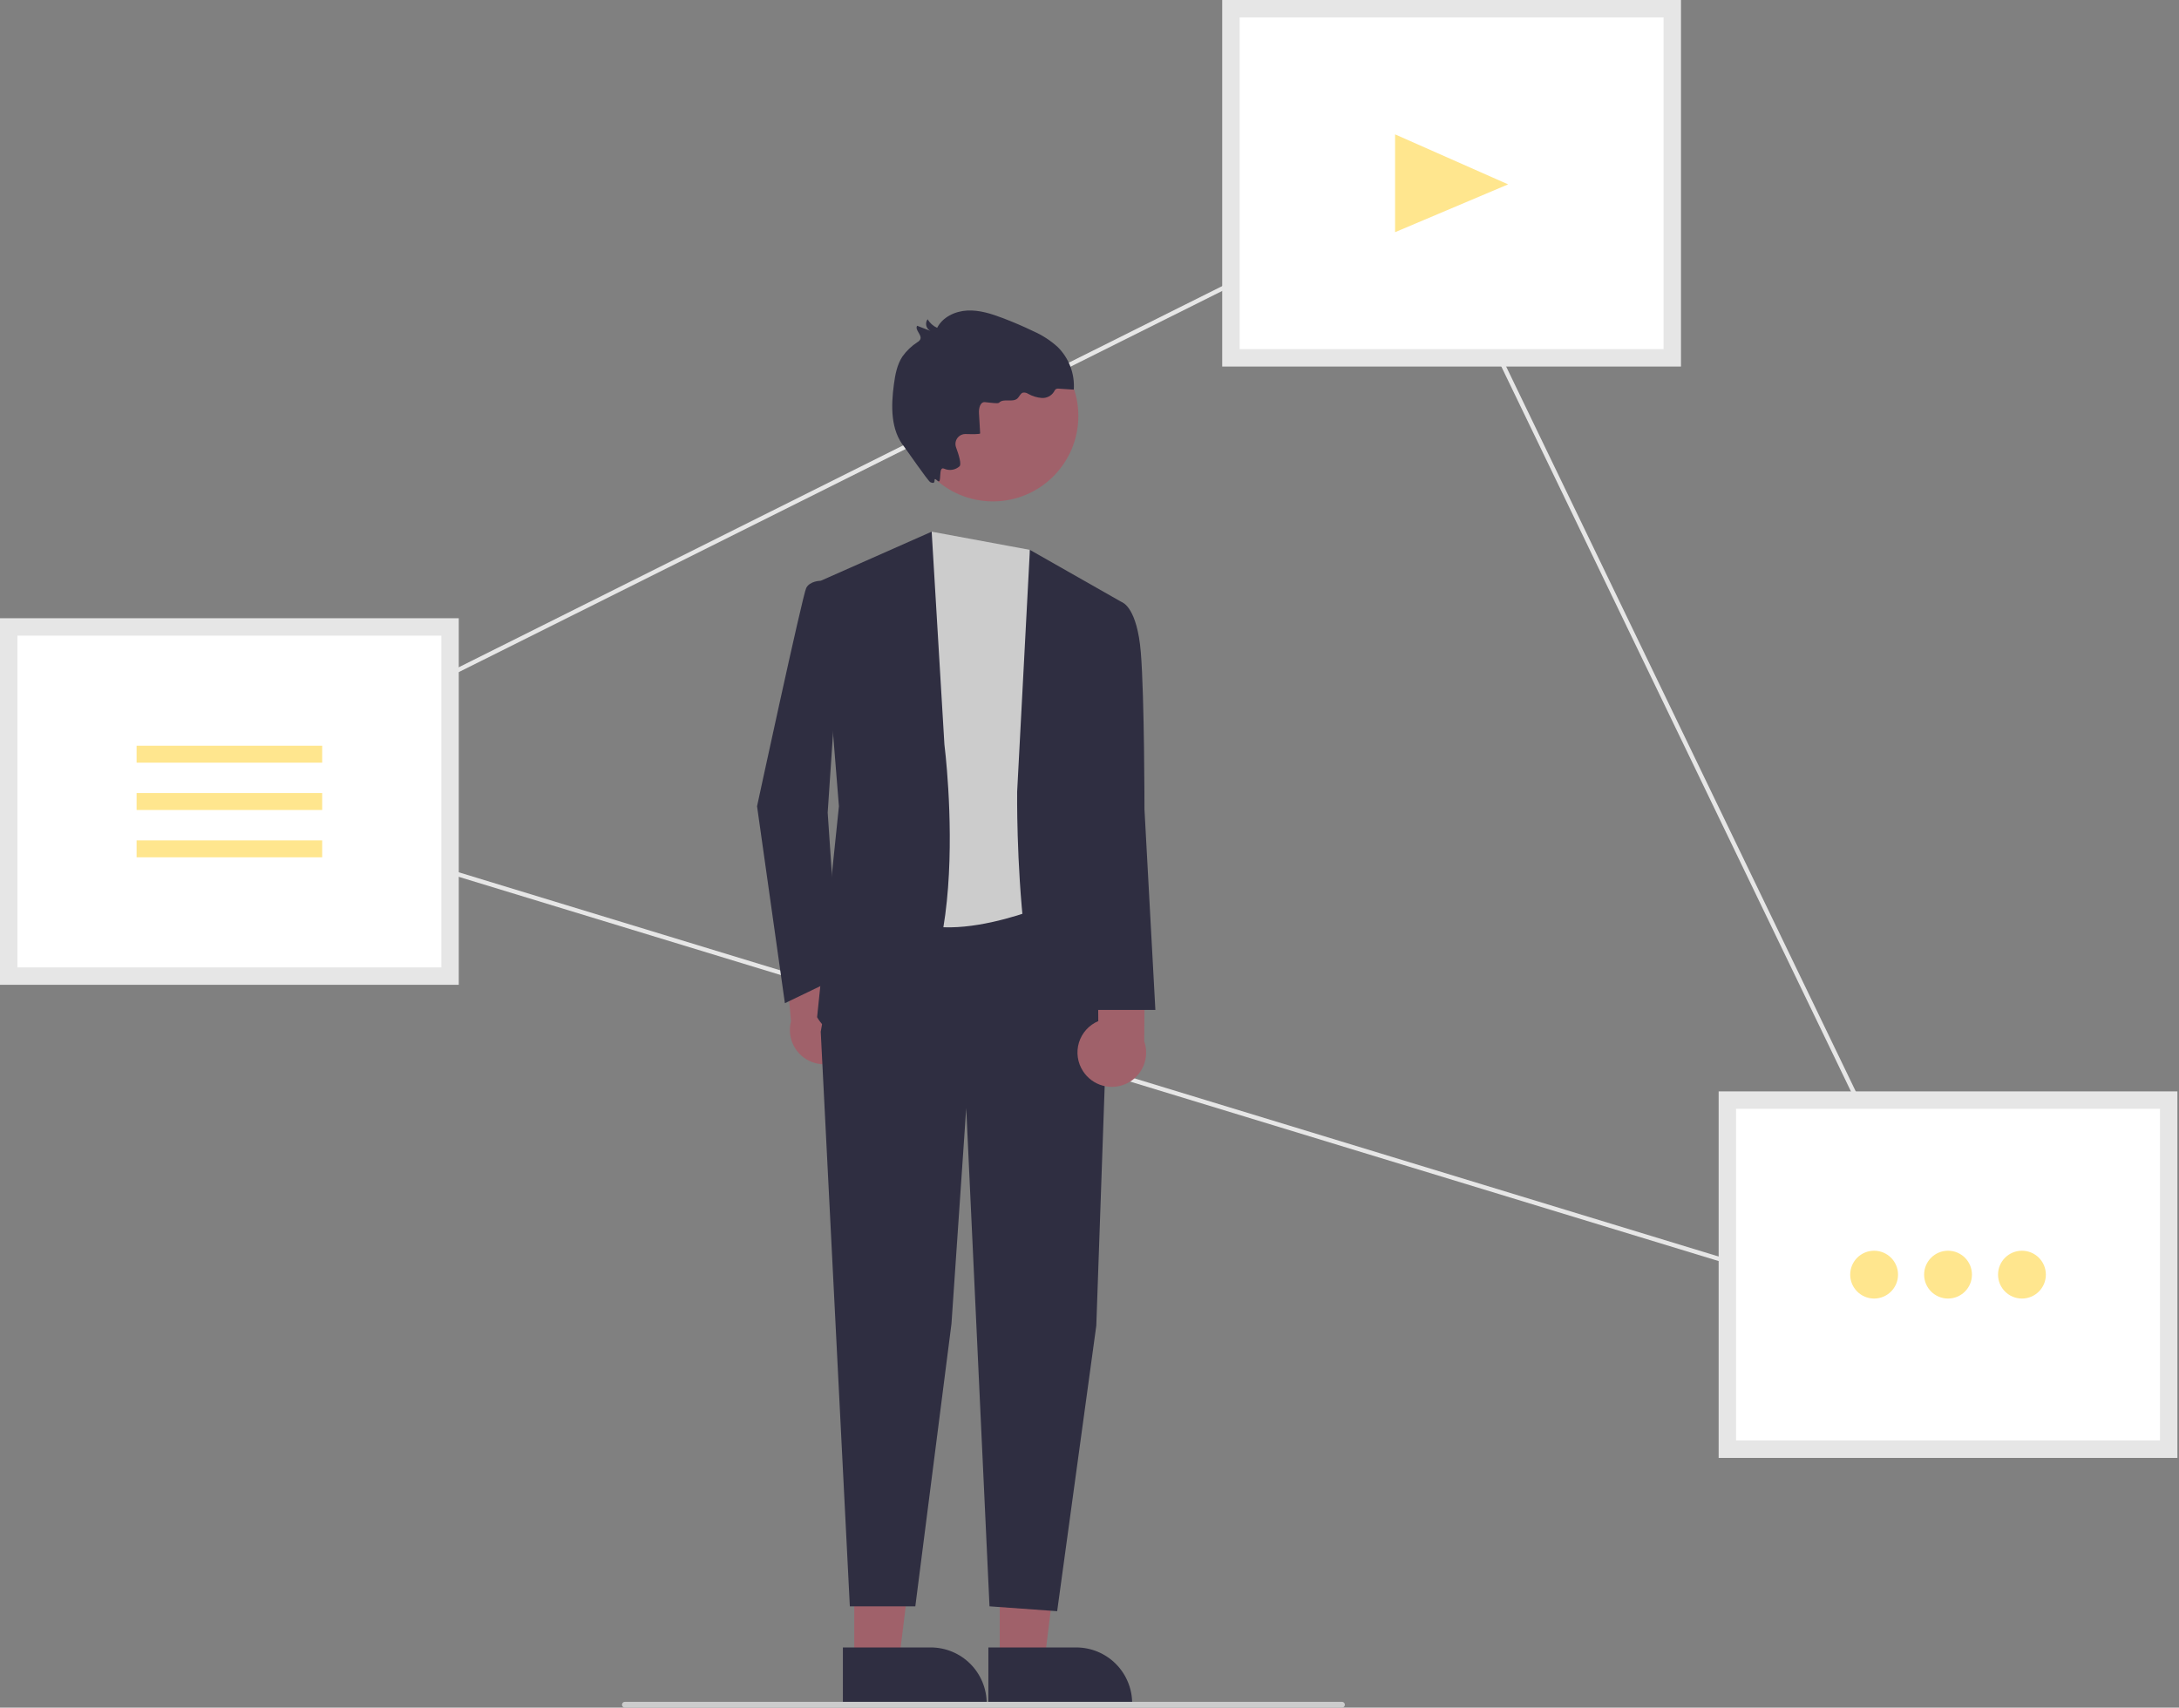 <svg width="569" height="446" viewBox="0 0 569 446" fill="none" xmlns="http://www.w3.org/2000/svg">
<rect x="0" y="0" width="569" height="446" fill="#808080" stroke="none"/>
<g clip-path="url(#clip0)">
<path d="M515.822 349.812L514.582 349.433L51.743 208.256L53.016 207.621L370.746 48.957L370.996 49.475L515.822 349.812ZM54.797 208.001L513.673 347.969L370.223 50.487L54.797 208.001Z" fill="#E6E6E6"/>
<path d="M566.313 287.316H451.064V378.503H566.313V287.316Z" fill="white"/>
<path d="M568.587 380.777H448.79V285.042H568.587V380.777ZM453.338 376.229H564.039V289.591H453.338V376.229Z" fill="#E6E6E6"/>
<path d="M117.523 163.747H2.274V254.934H117.523V163.747Z" fill="white"/>
<path d="M119.798 257.208H0V161.473H119.798V257.208ZM4.549 252.66H115.249V166.022H4.549V252.66Z" fill="#E6E6E6"/>
<path d="M436.679 2.274H321.431V93.461H436.679V2.274Z" fill="white"/>
<path d="M438.954 95.735H319.156V0H438.954V95.735ZM323.705 91.187H434.405V4.549H323.705V91.187Z" fill="#E6E6E6"/>
<path d="M364.293 35.093L393.816 48.152L364.293 60.641V35.093Z" fill="#FFE68E"/>
<path d="M84.13 194.772H35.668V199.192H84.13V194.772Z" fill="#FFE68E"/>
<path d="M84.13 207.131H35.668V211.551H84.13V207.131Z" fill="#FFE68E"/>
<path d="M84.13 219.489H35.668V223.91H84.13V219.489Z" fill="#FFE68E"/>
<path d="M489.386 339.155C492.835 339.155 495.631 336.359 495.631 332.91C495.631 329.461 492.835 326.665 489.386 326.665C485.937 326.665 483.141 329.461 483.141 332.91C483.141 336.359 485.937 339.155 489.386 339.155Z" fill="#FFE68E"/>
<path d="M508.688 339.155C512.137 339.155 514.933 336.359 514.933 332.91C514.933 329.461 512.137 326.665 508.688 326.665C505.239 326.665 502.443 329.461 502.443 332.91C502.443 336.359 505.239 339.155 508.688 339.155Z" fill="#FFE68E"/>
<path d="M527.991 339.155C531.44 339.155 534.236 336.359 534.236 332.91C534.236 329.461 531.44 326.665 527.991 326.665C524.542 326.665 521.746 329.461 521.746 332.91C521.746 336.359 524.542 339.155 527.991 339.155Z" fill="#FFE68E"/>
<path d="M223.11 273.236C223.731 272.092 224.094 270.825 224.173 269.526C224.252 268.226 224.045 266.925 223.567 265.714C223.089 264.503 222.351 263.411 221.405 262.516C220.46 261.621 219.329 260.944 218.094 260.534L216.626 240.234L204.072 238.117L206.548 266.755C205.995 268.877 206.24 271.127 207.235 273.08C208.231 275.033 209.909 276.553 211.95 277.352C213.992 278.151 216.255 278.173 218.312 277.414C220.369 276.656 222.076 275.169 223.11 273.236H223.11Z" fill="#A0616A"/>
<path d="M261.064 434.082L272.709 434.081L278.249 389.166L261.062 389.166L261.064 434.082Z" fill="#A0616A"/>
<path d="M258.094 430.28L281.026 430.279H281.027C284.903 430.279 288.62 431.819 291.361 434.559C294.102 437.3 295.641 441.017 295.642 444.893V445.368L258.094 445.369L258.094 430.28Z" fill="#2F2E41"/>
<path d="M223.071 434.082L234.716 434.081L240.256 389.166L223.07 389.166L223.071 434.082Z" fill="#A0616A"/>
<path d="M220.101 430.28L243.034 430.279H243.035C246.911 430.279 250.628 431.819 253.368 434.559C256.109 437.3 257.649 441.017 257.649 444.893V445.368L220.102 445.369L220.101 430.28Z" fill="#2F2E41"/>
<path d="M220.017 237.28L214.318 269.466L221.917 419.538H239.017L248.458 345.722L252.311 289.412L258.388 419.538L276.057 420.813L286.276 346.227L288.879 271.84L286.135 237.28H220.017Z" fill="#2F2E41"/>
<path d="M243.288 138.864L268.933 143.614L276.057 235.272C276.057 235.272 244.712 249.519 233.315 237.171C221.917 224.824 243.288 138.864 243.288 138.864Z" fill="#CCCCCC"/>
<path d="M293.153 157.386L268.933 143.614L265.608 206.777C265.608 206.777 264.659 280.863 283.655 280.863L297.902 276.114L290.304 214.375L293.153 157.386Z" fill="#2F2E41"/>
<path d="M214.318 151.687L243.288 138.864L246.612 194.429C246.612 194.429 256.11 268.515 225.716 271.365C225.716 271.365 217.167 272.315 213.368 265.666L219.067 210.576L214.318 151.687Z" fill="#2F2E41"/>
<path d="M220.017 154.537L214.318 151.687C214.318 151.687 211.468 151.687 210.519 153.587C209.569 155.486 197.688 210.576 197.688 210.576L204.958 262.015L219.067 255.218L216.132 212.238L220.017 154.537Z" fill="#2F2E41"/>
<path d="M282.797 279.75C282.087 278.658 281.625 277.425 281.444 276.135C281.262 274.846 281.366 273.532 281.747 272.287C282.128 271.042 282.777 269.896 283.649 268.929C284.521 267.962 285.595 267.198 286.794 266.691L286.654 246.338L299.001 243.237L298.795 271.981C299.514 274.052 299.448 276.315 298.609 278.34C297.771 280.366 296.219 282.013 294.247 282.971C292.275 283.929 290.02 284.13 287.91 283.536C285.8 282.942 283.981 281.595 282.797 279.75H282.797Z" fill="#A0616A"/>
<path d="M282.705 158.336L293.153 157.386C293.153 157.386 296.953 158.755 297.903 170.418C298.852 182.081 298.852 211.343 298.852 211.343L301.702 263.766H285.555L280.806 210.576L282.705 158.336Z" fill="#2F2E41"/>
<path d="M259.274 130.955C271.599 130.955 281.59 120.965 281.59 108.64C281.59 96.316 271.599 86.325 259.274 86.325C246.95 86.325 236.959 96.316 236.959 108.64C236.959 120.965 246.95 130.955 259.274 130.955Z" fill="#A0616A"/>
<path d="M255.947 113.194L255.638 107.895C255.566 106.66 255.948 104.939 257.182 105.028C258.231 105.103 260.568 105.513 260.878 105.183C262.039 103.946 264.434 105.208 265.687 104.064C266.212 103.585 266.446 102.74 267.13 102.547C267.602 102.482 268.082 102.592 268.479 102.855C269.569 103.472 270.781 103.843 272.029 103.942C272.654 103.982 273.278 103.855 273.837 103.574C274.396 103.292 274.869 102.866 275.208 102.34C275.312 102.075 275.476 101.838 275.687 101.648C275.952 101.509 276.256 101.462 276.551 101.513L280.398 101.764C280.538 99.711 280.234 97.652 279.506 95.728C278.778 93.804 277.642 92.059 276.178 90.614C274.291 88.907 272.141 87.517 269.811 86.495C267.204 85.237 264.546 84.095 261.837 83.071C258.87 81.945 255.764 80.946 252.595 81.104C249.426 81.263 246.154 82.798 244.716 85.626C243.673 85.153 242.801 84.369 242.221 83.381C242.045 83.622 241.923 83.899 241.865 84.193C241.807 84.486 241.815 84.789 241.887 85.079C241.958 85.37 242.093 85.641 242.281 85.873C242.469 86.106 242.706 86.294 242.975 86.425L239.492 85.084C238.81 86.17 240.839 87.475 240.308 88.642C240.136 88.939 239.887 89.185 239.588 89.353C238.047 90.346 236.709 91.624 235.647 93.118C234.236 95.255 233.765 97.862 233.421 100.399C232.656 106.043 232.551 112.358 236.164 116.761C236.574 117.26 242.358 125.696 242.951 125.95C244.958 126.809 243.214 124.097 244.826 125.568C246.09 126.722 244.85 121.574 246.55 122.413C247.21 122.708 247.941 122.806 248.655 122.694C249.369 122.581 250.035 122.265 250.572 121.782C251.095 121.236 250.422 118.93 249.655 116.843C249.509 116.446 249.462 116.019 249.519 115.599C249.577 115.179 249.736 114.78 249.983 114.436C250.231 114.093 250.559 113.815 250.938 113.627C251.318 113.44 251.738 113.348 252.161 113.361C254.078 113.419 255.961 113.419 255.947 113.194Z" fill="#2F2E41"/>
<path d="M350.425 446H163.177C162.976 446 162.783 445.92 162.641 445.778C162.499 445.636 162.419 445.443 162.419 445.242C162.419 445.041 162.499 444.848 162.641 444.706C162.783 444.564 162.976 444.484 163.177 444.484H350.425C350.626 444.484 350.819 444.564 350.961 444.706C351.104 444.848 351.184 445.041 351.184 445.242C351.184 445.443 351.104 445.636 350.961 445.778C350.819 445.92 350.626 446 350.425 446Z" fill="#CCCCCC"/>
</g>
<defs>
<clipPath id="clip0">
<rect width="568.587" height="446" fill="white"/>
</clipPath>
</defs>
</svg>

